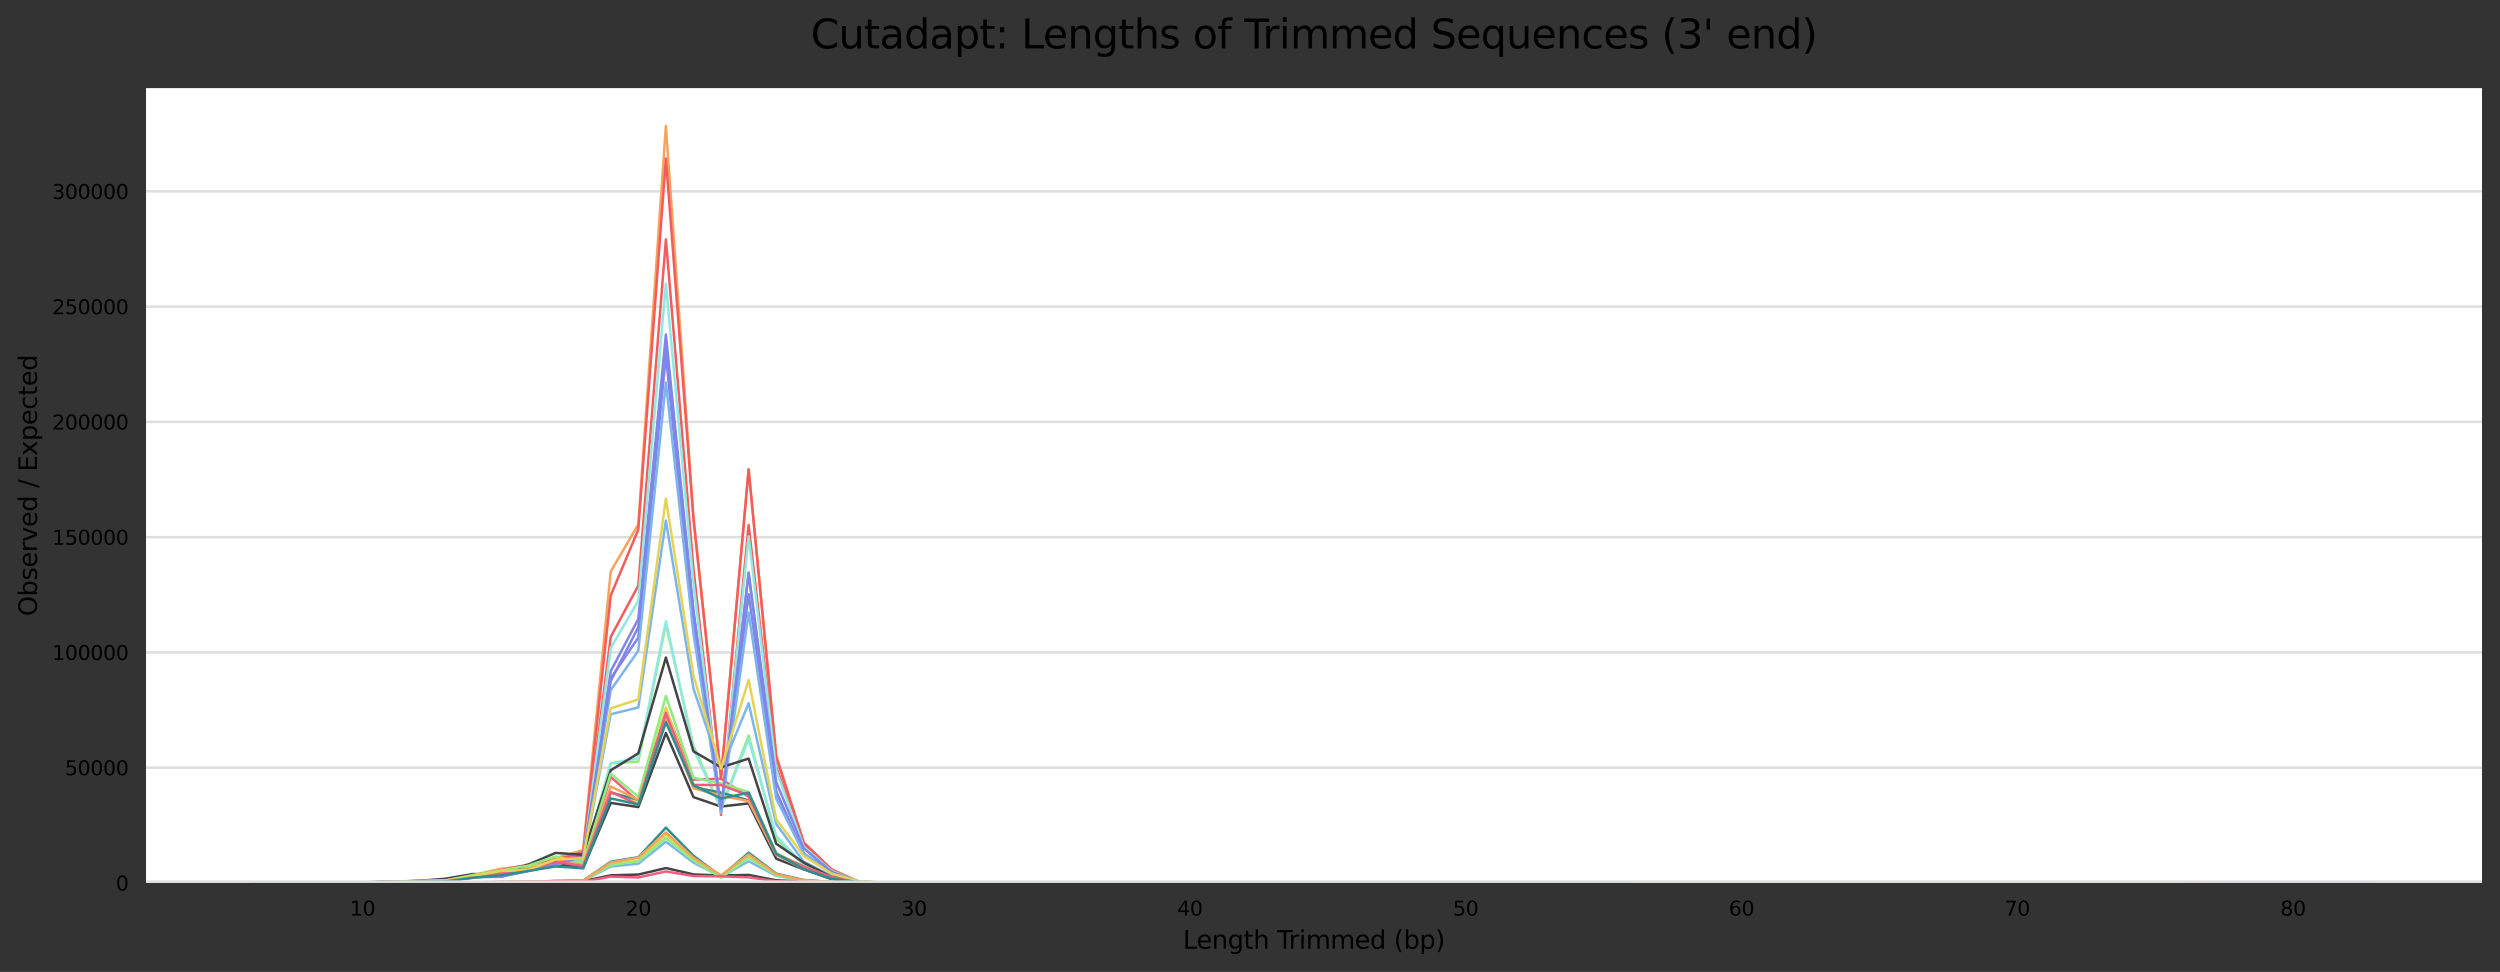 <?xml version="1.0" encoding="utf-8" standalone="no"?>
<!DOCTYPE svg PUBLIC "-//W3C//DTD SVG 1.1//EN"
  "http://www.w3.org/Graphics/SVG/1.1/DTD/svg11.dtd">
<svg xmlns:xlink="http://www.w3.org/1999/xlink" width="1000.158pt" height="388.845pt" viewBox="0 0 1000.158 388.845" xmlns="http://www.w3.org/2000/svg" version="1.1">
 <rect x="0" y="0" width="1000.158" height="388.845" fill="#333333" stroke="none"/>
 <defs>
  <style type="text/css">*{stroke-linejoin: round; stroke-linecap: butt}</style>
 </defs>
 <g id="figure_1">
  <g id="axes_1">
   <g id="patch_1">
    <path d="M 58.418 353.224 
L 992.958 353.224 
L 992.958 35.256 
L 58.418 35.256 
z
" style="fill: #ffffff"/>
   </g>
   <g id="matplotlib.axis_1">
    <g id="xtick_1">
     <g id="text_1">
      <!-- 10 -->
      <g transform="translate(139.941 366.303) scale(0.08 -0.08)">
       <defs>
        <path id="DejaVuSans-31" d="M 794 531 
L 1825 531 
L 1825 4091 
L 703 3866 
L 703 4441 
L 1819 4666 
L 2450 4666 
L 2450 531 
L 3481 531 
L 3481 0 
L 794 0 
L 794 531 
z
" transform="scale(0.016)"/>
        <path id="DejaVuSans-30" d="M 2034 4250 
Q 1547 4250 1301 3770 
Q 1056 3291 1056 2328 
Q 1056 1369 1301 889 
Q 1547 409 2034 409 
Q 2525 409 2770 889 
Q 3016 1369 3016 2328 
Q 3016 3291 2770 3770 
Q 2525 4250 2034 4250 
z
M 2034 4750 
Q 2819 4750 3233 4129 
Q 3647 3509 3647 2328 
Q 3647 1150 3233 529 
Q 2819 -91 2034 -91 
Q 1250 -91 836 529 
Q 422 1150 422 2328 
Q 422 3509 836 4129 
Q 1250 4750 2034 4750 
z
" transform="scale(0.016)"/>
       </defs>
       <use xlink:href="#DejaVuSans-31"/>
       <use xlink:href="#DejaVuSans-30" x="63.623"/>
      </g>
     </g>
    </g>
    <g id="xtick_2">
     <g id="text_2">
      <!-- 20 -->
      <g transform="translate(250.277 366.303) scale(0.08 -0.08)">
       <defs>
        <path id="DejaVuSans-32" d="M 1228 531 
L 3431 531 
L 3431 0 
L 469 0 
L 469 531 
Q 828 903 1448 1529 
Q 2069 2156 2228 2338 
Q 2531 2678 2651 2914 
Q 2772 3150 2772 3378 
Q 2772 3750 2511 3984 
Q 2250 4219 1831 4219 
Q 1534 4219 1204 4116 
Q 875 4013 500 3803 
L 500 4441 
Q 881 4594 1212 4672 
Q 1544 4750 1819 4750 
Q 2544 4750 2975 4387 
Q 3406 4025 3406 3419 
Q 3406 3131 3298 2873 
Q 3191 2616 2906 2266 
Q 2828 2175 2409 1742 
Q 1991 1309 1228 531 
z
" transform="scale(0.016)"/>
       </defs>
       <use xlink:href="#DejaVuSans-32"/>
       <use xlink:href="#DejaVuSans-30" x="63.623"/>
      </g>
     </g>
    </g>
    <g id="xtick_3">
     <g id="text_3">
      <!-- 30 -->
      <g transform="translate(360.612 366.303) scale(0.08 -0.08)">
       <defs>
        <path id="DejaVuSans-33" d="M 2597 2516 
Q 3050 2419 3304 2112 
Q 3559 1806 3559 1356 
Q 3559 666 3084 287 
Q 2609 -91 1734 -91 
Q 1441 -91 1130 -33 
Q 819 25 488 141 
L 488 750 
Q 750 597 1062 519 
Q 1375 441 1716 441 
Q 2309 441 2620 675 
Q 2931 909 2931 1356 
Q 2931 1769 2642 2001 
Q 2353 2234 1838 2234 
L 1294 2234 
L 1294 2753 
L 1863 2753 
Q 2328 2753 2575 2939 
Q 2822 3125 2822 3475 
Q 2822 3834 2567 4026 
Q 2313 4219 1838 4219 
Q 1578 4219 1281 4162 
Q 984 4106 628 3988 
L 628 4550 
Q 988 4650 1302 4700 
Q 1616 4750 1894 4750 
Q 2613 4750 3031 4423 
Q 3450 4097 3450 3541 
Q 3450 3153 3228 2886 
Q 3006 2619 2597 2516 
z
" transform="scale(0.016)"/>
       </defs>
       <use xlink:href="#DejaVuSans-33"/>
       <use xlink:href="#DejaVuSans-30" x="63.623"/>
      </g>
     </g>
    </g>
    <g id="xtick_4">
     <g id="text_4">
      <!-- 40 -->
      <g transform="translate(470.947 366.303) scale(0.08 -0.08)">
       <defs>
        <path id="DejaVuSans-34" d="M 2419 4116 
L 825 1625 
L 2419 1625 
L 2419 4116 
z
M 2253 4666 
L 3047 4666 
L 3047 1625 
L 3713 1625 
L 3713 1100 
L 3047 1100 
L 3047 0 
L 2419 0 
L 2419 1100 
L 313 1100 
L 313 1709 
L 2253 4666 
z
" transform="scale(0.016)"/>
       </defs>
       <use xlink:href="#DejaVuSans-34"/>
       <use xlink:href="#DejaVuSans-30" x="63.623"/>
      </g>
     </g>
    </g>
    <g id="xtick_5">
     <g id="text_5">
      <!-- 50 -->
      <g transform="translate(581.283 366.303) scale(0.08 -0.08)">
       <defs>
        <path id="DejaVuSans-35" d="M 691 4666 
L 3169 4666 
L 3169 4134 
L 1269 4134 
L 1269 2991 
Q 1406 3038 1543 3061 
Q 1681 3084 1819 3084 
Q 2600 3084 3056 2656 
Q 3513 2228 3513 1497 
Q 3513 744 3044 326 
Q 2575 -91 1722 -91 
Q 1428 -91 1123 -41 
Q 819 9 494 109 
L 494 744 
Q 775 591 1075 516 
Q 1375 441 1709 441 
Q 2250 441 2565 725 
Q 2881 1009 2881 1497 
Q 2881 1984 2565 2268 
Q 2250 2553 1709 2553 
Q 1456 2553 1204 2497 
Q 953 2441 691 2322 
L 691 4666 
z
" transform="scale(0.016)"/>
       </defs>
       <use xlink:href="#DejaVuSans-35"/>
       <use xlink:href="#DejaVuSans-30" x="63.623"/>
      </g>
     </g>
    </g>
    <g id="xtick_6">
     <g id="text_6">
      <!-- 60 -->
      <g transform="translate(691.618 366.303) scale(0.08 -0.08)">
       <defs>
        <path id="DejaVuSans-36" d="M 2113 2584 
Q 1688 2584 1439 2293 
Q 1191 2003 1191 1497 
Q 1191 994 1439 701 
Q 1688 409 2113 409 
Q 2538 409 2786 701 
Q 3034 994 3034 1497 
Q 3034 2003 2786 2293 
Q 2538 2584 2113 2584 
z
M 3366 4563 
L 3366 3988 
Q 3128 4100 2886 4159 
Q 2644 4219 2406 4219 
Q 1781 4219 1451 3797 
Q 1122 3375 1075 2522 
Q 1259 2794 1537 2939 
Q 1816 3084 2150 3084 
Q 2853 3084 3261 2657 
Q 3669 2231 3669 1497 
Q 3669 778 3244 343 
Q 2819 -91 2113 -91 
Q 1303 -91 875 529 
Q 447 1150 447 2328 
Q 447 3434 972 4092 
Q 1497 4750 2381 4750 
Q 2619 4750 2861 4703 
Q 3103 4656 3366 4563 
z
" transform="scale(0.016)"/>
       </defs>
       <use xlink:href="#DejaVuSans-36"/>
       <use xlink:href="#DejaVuSans-30" x="63.623"/>
      </g>
     </g>
    </g>
    <g id="xtick_7">
     <g id="text_7">
      <!-- 70 -->
      <g transform="translate(801.953 366.303) scale(0.08 -0.08)">
       <defs>
        <path id="DejaVuSans-37" d="M 525 4666 
L 3525 4666 
L 3525 4397 
L 1831 0 
L 1172 0 
L 2766 4134 
L 525 4134 
L 525 4666 
z
" transform="scale(0.016)"/>
       </defs>
       <use xlink:href="#DejaVuSans-37"/>
       <use xlink:href="#DejaVuSans-30" x="63.623"/>
      </g>
     </g>
    </g>
    <g id="xtick_8">
     <g id="text_8">
      <!-- 80 -->
      <g transform="translate(912.288 366.303) scale(0.08 -0.08)">
       <defs>
        <path id="DejaVuSans-38" d="M 2034 2216 
Q 1584 2216 1326 1975 
Q 1069 1734 1069 1313 
Q 1069 891 1326 650 
Q 1584 409 2034 409 
Q 2484 409 2743 651 
Q 3003 894 3003 1313 
Q 3003 1734 2745 1975 
Q 2488 2216 2034 2216 
z
M 1403 2484 
Q 997 2584 770 2862 
Q 544 3141 544 3541 
Q 544 4100 942 4425 
Q 1341 4750 2034 4750 
Q 2731 4750 3128 4425 
Q 3525 4100 3525 3541 
Q 3525 3141 3298 2862 
Q 3072 2584 2669 2484 
Q 3125 2378 3379 2068 
Q 3634 1759 3634 1313 
Q 3634 634 3220 271 
Q 2806 -91 2034 -91 
Q 1263 -91 848 271 
Q 434 634 434 1313 
Q 434 1759 690 2068 
Q 947 2378 1403 2484 
z
M 1172 3481 
Q 1172 3119 1398 2916 
Q 1625 2713 2034 2713 
Q 2441 2713 2670 2916 
Q 2900 3119 2900 3481 
Q 2900 3844 2670 4047 
Q 2441 4250 2034 4250 
Q 1625 4250 1398 4047 
Q 1172 3844 1172 3481 
z
" transform="scale(0.016)"/>
       </defs>
       <use xlink:href="#DejaVuSans-38"/>
       <use xlink:href="#DejaVuSans-30" x="63.623"/>
      </g>
     </g>
    </g>
    <g id="text_9">
     <!-- Length Trimmed (bp) -->
     <g transform="translate(473.261 379.565) scale(0.1 -0.1)">
      <defs>
       <path id="DejaVuSans-4c" d="M 628 4666 
L 1259 4666 
L 1259 531 
L 3531 531 
L 3531 0 
L 628 0 
L 628 4666 
z
" transform="scale(0.016)"/>
       <path id="DejaVuSans-65" d="M 3597 1894 
L 3597 1613 
L 953 1613 
Q 991 1019 1311 708 
Q 1631 397 2203 397 
Q 2534 397 2845 478 
Q 3156 559 3463 722 
L 3463 178 
Q 3153 47 2828 -22 
Q 2503 -91 2169 -91 
Q 1331 -91 842 396 
Q 353 884 353 1716 
Q 353 2575 817 3079 
Q 1281 3584 2069 3584 
Q 2775 3584 3186 3129 
Q 3597 2675 3597 1894 
z
M 3022 2063 
Q 3016 2534 2758 2815 
Q 2500 3097 2075 3097 
Q 1594 3097 1305 2825 
Q 1016 2553 972 2059 
L 3022 2063 
z
" transform="scale(0.016)"/>
       <path id="DejaVuSans-6e" d="M 3513 2113 
L 3513 0 
L 2938 0 
L 2938 2094 
Q 2938 2591 2744 2837 
Q 2550 3084 2163 3084 
Q 1697 3084 1428 2787 
Q 1159 2491 1159 1978 
L 1159 0 
L 581 0 
L 581 3500 
L 1159 3500 
L 1159 2956 
Q 1366 3272 1645 3428 
Q 1925 3584 2291 3584 
Q 2894 3584 3203 3211 
Q 3513 2838 3513 2113 
z
" transform="scale(0.016)"/>
       <path id="DejaVuSans-67" d="M 2906 1791 
Q 2906 2416 2648 2759 
Q 2391 3103 1925 3103 
Q 1463 3103 1205 2759 
Q 947 2416 947 1791 
Q 947 1169 1205 825 
Q 1463 481 1925 481 
Q 2391 481 2648 825 
Q 2906 1169 2906 1791 
z
M 3481 434 
Q 3481 -459 3084 -895 
Q 2688 -1331 1869 -1331 
Q 1566 -1331 1297 -1286 
Q 1028 -1241 775 -1147 
L 775 -588 
Q 1028 -725 1275 -790 
Q 1522 -856 1778 -856 
Q 2344 -856 2625 -561 
Q 2906 -266 2906 331 
L 2906 616 
Q 2728 306 2450 153 
Q 2172 0 1784 0 
Q 1141 0 747 490 
Q 353 981 353 1791 
Q 353 2603 747 3093 
Q 1141 3584 1784 3584 
Q 2172 3584 2450 3431 
Q 2728 3278 2906 2969 
L 2906 3500 
L 3481 3500 
L 3481 434 
z
" transform="scale(0.016)"/>
       <path id="DejaVuSans-74" d="M 1172 4494 
L 1172 3500 
L 2356 3500 
L 2356 3053 
L 1172 3053 
L 1172 1153 
Q 1172 725 1289 603 
Q 1406 481 1766 481 
L 2356 481 
L 2356 0 
L 1766 0 
Q 1100 0 847 248 
Q 594 497 594 1153 
L 594 3053 
L 172 3053 
L 172 3500 
L 594 3500 
L 594 4494 
L 1172 4494 
z
" transform="scale(0.016)"/>
       <path id="DejaVuSans-68" d="M 3513 2113 
L 3513 0 
L 2938 0 
L 2938 2094 
Q 2938 2591 2744 2837 
Q 2550 3084 2163 3084 
Q 1697 3084 1428 2787 
Q 1159 2491 1159 1978 
L 1159 0 
L 581 0 
L 581 4863 
L 1159 4863 
L 1159 2956 
Q 1366 3272 1645 3428 
Q 1925 3584 2291 3584 
Q 2894 3584 3203 3211 
Q 3513 2838 3513 2113 
z
" transform="scale(0.016)"/>
       <path id="DejaVuSans-20" transform="scale(0.016)"/>
       <path id="DejaVuSans-54" d="M -19 4666 
L 3928 4666 
L 3928 4134 
L 2272 4134 
L 2272 0 
L 1638 0 
L 1638 4134 
L -19 4134 
L -19 4666 
z
" transform="scale(0.016)"/>
       <path id="DejaVuSans-72" d="M 2631 2963 
Q 2534 3019 2420 3045 
Q 2306 3072 2169 3072 
Q 1681 3072 1420 2755 
Q 1159 2438 1159 1844 
L 1159 0 
L 581 0 
L 581 3500 
L 1159 3500 
L 1159 2956 
Q 1341 3275 1631 3429 
Q 1922 3584 2338 3584 
Q 2397 3584 2469 3576 
Q 2541 3569 2628 3553 
L 2631 2963 
z
" transform="scale(0.016)"/>
       <path id="DejaVuSans-69" d="M 603 3500 
L 1178 3500 
L 1178 0 
L 603 0 
L 603 3500 
z
M 603 4863 
L 1178 4863 
L 1178 4134 
L 603 4134 
L 603 4863 
z
" transform="scale(0.016)"/>
       <path id="DejaVuSans-6d" d="M 3328 2828 
Q 3544 3216 3844 3400 
Q 4144 3584 4550 3584 
Q 5097 3584 5394 3201 
Q 5691 2819 5691 2113 
L 5691 0 
L 5113 0 
L 5113 2094 
Q 5113 2597 4934 2840 
Q 4756 3084 4391 3084 
Q 3944 3084 3684 2787 
Q 3425 2491 3425 1978 
L 3425 0 
L 2847 0 
L 2847 2094 
Q 2847 2600 2669 2842 
Q 2491 3084 2119 3084 
Q 1678 3084 1418 2786 
Q 1159 2488 1159 1978 
L 1159 0 
L 581 0 
L 581 3500 
L 1159 3500 
L 1159 2956 
Q 1356 3278 1631 3431 
Q 1906 3584 2284 3584 
Q 2666 3584 2933 3390 
Q 3200 3197 3328 2828 
z
" transform="scale(0.016)"/>
       <path id="DejaVuSans-64" d="M 2906 2969 
L 2906 4863 
L 3481 4863 
L 3481 0 
L 2906 0 
L 2906 525 
Q 2725 213 2448 61 
Q 2172 -91 1784 -91 
Q 1150 -91 751 415 
Q 353 922 353 1747 
Q 353 2572 751 3078 
Q 1150 3584 1784 3584 
Q 2172 3584 2448 3432 
Q 2725 3281 2906 2969 
z
M 947 1747 
Q 947 1113 1208 752 
Q 1469 391 1925 391 
Q 2381 391 2643 752 
Q 2906 1113 2906 1747 
Q 2906 2381 2643 2742 
Q 2381 3103 1925 3103 
Q 1469 3103 1208 2742 
Q 947 2381 947 1747 
z
" transform="scale(0.016)"/>
       <path id="DejaVuSans-28" d="M 1984 4856 
Q 1566 4138 1362 3434 
Q 1159 2731 1159 2009 
Q 1159 1288 1364 580 
Q 1569 -128 1984 -844 
L 1484 -844 
Q 1016 -109 783 600 
Q 550 1309 550 2009 
Q 550 2706 781 3412 
Q 1013 4119 1484 4856 
L 1984 4856 
z
" transform="scale(0.016)"/>
       <path id="DejaVuSans-62" d="M 3116 1747 
Q 3116 2381 2855 2742 
Q 2594 3103 2138 3103 
Q 1681 3103 1420 2742 
Q 1159 2381 1159 1747 
Q 1159 1113 1420 752 
Q 1681 391 2138 391 
Q 2594 391 2855 752 
Q 3116 1113 3116 1747 
z
M 1159 2969 
Q 1341 3281 1617 3432 
Q 1894 3584 2278 3584 
Q 2916 3584 3314 3078 
Q 3713 2572 3713 1747 
Q 3713 922 3314 415 
Q 2916 -91 2278 -91 
Q 1894 -91 1617 61 
Q 1341 213 1159 525 
L 1159 0 
L 581 0 
L 581 4863 
L 1159 4863 
L 1159 2969 
z
" transform="scale(0.016)"/>
       <path id="DejaVuSans-70" d="M 1159 525 
L 1159 -1331 
L 581 -1331 
L 581 3500 
L 1159 3500 
L 1159 2969 
Q 1341 3281 1617 3432 
Q 1894 3584 2278 3584 
Q 2916 3584 3314 3078 
Q 3713 2572 3713 1747 
Q 3713 922 3314 415 
Q 2916 -91 2278 -91 
Q 1894 -91 1617 61 
Q 1341 213 1159 525 
z
M 3116 1747 
Q 3116 2381 2855 2742 
Q 2594 3103 2138 3103 
Q 1681 3103 1420 2742 
Q 1159 2381 1159 1747 
Q 1159 1113 1420 752 
Q 1681 391 2138 391 
Q 2594 391 2855 752 
Q 3116 1113 3116 1747 
z
" transform="scale(0.016)"/>
       <path id="DejaVuSans-29" d="M 513 4856 
L 1013 4856 
Q 1481 4119 1714 3412 
Q 1947 2706 1947 2009 
Q 1947 1309 1714 600 
Q 1481 -109 1013 -844 
L 513 -844 
Q 928 -128 1133 580 
Q 1338 1288 1338 2009 
Q 1338 2731 1133 3434 
Q 928 4138 513 4856 
z
" transform="scale(0.016)"/>
      </defs>
      <use xlink:href="#DejaVuSans-4c"/>
      <use xlink:href="#DejaVuSans-65" x="53.963"/>
      <use xlink:href="#DejaVuSans-6e" x="115.486"/>
      <use xlink:href="#DejaVuSans-67" x="178.865"/>
      <use xlink:href="#DejaVuSans-74" x="242.342"/>
      <use xlink:href="#DejaVuSans-68" x="281.551"/>
      <use xlink:href="#DejaVuSans-20" x="344.93"/>
      <use xlink:href="#DejaVuSans-54" x="376.717"/>
      <use xlink:href="#DejaVuSans-72" x="423.051"/>
      <use xlink:href="#DejaVuSans-69" x="464.164"/>
      <use xlink:href="#DejaVuSans-6d" x="491.947"/>
      <use xlink:href="#DejaVuSans-6d" x="589.359"/>
      <use xlink:href="#DejaVuSans-65" x="686.771"/>
      <use xlink:href="#DejaVuSans-64" x="748.295"/>
      <use xlink:href="#DejaVuSans-20" x="811.771"/>
      <use xlink:href="#DejaVuSans-28" x="843.559"/>
      <use xlink:href="#DejaVuSans-62" x="882.572"/>
      <use xlink:href="#DejaVuSans-70" x="946.049"/>
      <use xlink:href="#DejaVuSans-29" x="1009.525"/>
     </g>
    </g>
   </g>
   <g id="matplotlib.axis_2">
    <g id="ytick_1">
     <g id="line2d_1">
      <path d="M 58.418 353.224 
L 992.958 353.224 
" clip-path="url(#p5224367b44)" style="fill: none; stroke: #dedede; stroke-linecap: square"/>
     </g>
     <g id="text_10">
      <!-- 0 -->
      <g transform="translate(46.328 356.263) scale(0.08 -0.08)">
       <use xlink:href="#DejaVuSans-30"/>
      </g>
     </g>
    </g>
    <g id="ytick_2">
     <g id="line2d_2">
      <path d="M 58.418 307.112 
L 992.958 307.112 
" clip-path="url(#p5224367b44)" style="fill: none; stroke: #dedede; stroke-linecap: square"/>
     </g>
     <g id="text_11">
      <!-- 50000 -->
      <g transform="translate(25.968 310.151) scale(0.08 -0.08)">
       <use xlink:href="#DejaVuSans-35"/>
       <use xlink:href="#DejaVuSans-30" x="63.623"/>
       <use xlink:href="#DejaVuSans-30" x="127.246"/>
       <use xlink:href="#DejaVuSans-30" x="190.869"/>
       <use xlink:href="#DejaVuSans-30" x="254.492"/>
      </g>
     </g>
    </g>
    <g id="ytick_3">
     <g id="line2d_3">
      <path d="M 58.418 261 
L 992.958 261 
" clip-path="url(#p5224367b44)" style="fill: none; stroke: #dedede; stroke-linecap: square"/>
     </g>
     <g id="text_12">
      <!-- 100000 -->
      <g transform="translate(20.878 264.039) scale(0.08 -0.08)">
       <use xlink:href="#DejaVuSans-31"/>
       <use xlink:href="#DejaVuSans-30" x="63.623"/>
       <use xlink:href="#DejaVuSans-30" x="127.246"/>
       <use xlink:href="#DejaVuSans-30" x="190.869"/>
       <use xlink:href="#DejaVuSans-30" x="254.492"/>
       <use xlink:href="#DejaVuSans-30" x="318.115"/>
      </g>
     </g>
    </g>
    <g id="ytick_4">
     <g id="line2d_4">
      <path d="M 58.418 214.888 
L 992.958 214.888 
" clip-path="url(#p5224367b44)" style="fill: none; stroke: #dedede; stroke-linecap: square"/>
     </g>
     <g id="text_13">
      <!-- 150000 -->
      <g transform="translate(20.878 217.927) scale(0.08 -0.08)">
       <use xlink:href="#DejaVuSans-31"/>
       <use xlink:href="#DejaVuSans-35" x="63.623"/>
       <use xlink:href="#DejaVuSans-30" x="127.246"/>
       <use xlink:href="#DejaVuSans-30" x="190.869"/>
       <use xlink:href="#DejaVuSans-30" x="254.492"/>
       <use xlink:href="#DejaVuSans-30" x="318.115"/>
      </g>
     </g>
    </g>
    <g id="ytick_5">
     <g id="line2d_5">
      <path d="M 58.418 168.776 
L 992.958 168.776 
" clip-path="url(#p5224367b44)" style="fill: none; stroke: #dedede; stroke-linecap: square"/>
     </g>
     <g id="text_14">
      <!-- 200000 -->
      <g transform="translate(20.878 171.815) scale(0.08 -0.08)">
       <use xlink:href="#DejaVuSans-32"/>
       <use xlink:href="#DejaVuSans-30" x="63.623"/>
       <use xlink:href="#DejaVuSans-30" x="127.246"/>
       <use xlink:href="#DejaVuSans-30" x="190.869"/>
       <use xlink:href="#DejaVuSans-30" x="254.492"/>
       <use xlink:href="#DejaVuSans-30" x="318.115"/>
      </g>
     </g>
    </g>
    <g id="ytick_6">
     <g id="line2d_6">
      <path d="M 58.418 122.664 
L 992.958 122.664 
" clip-path="url(#p5224367b44)" style="fill: none; stroke: #dedede; stroke-linecap: square"/>
     </g>
     <g id="text_15">
      <!-- 250000 -->
      <g transform="translate(20.878 125.703) scale(0.08 -0.08)">
       <use xlink:href="#DejaVuSans-32"/>
       <use xlink:href="#DejaVuSans-35" x="63.623"/>
       <use xlink:href="#DejaVuSans-30" x="127.246"/>
       <use xlink:href="#DejaVuSans-30" x="190.869"/>
       <use xlink:href="#DejaVuSans-30" x="254.492"/>
       <use xlink:href="#DejaVuSans-30" x="318.115"/>
      </g>
     </g>
    </g>
    <g id="ytick_7">
     <g id="line2d_7">
      <path d="M 58.418 76.552 
L 992.958 76.552 
" clip-path="url(#p5224367b44)" style="fill: none; stroke: #dedede; stroke-linecap: square"/>
     </g>
     <g id="text_16">
      <!-- 300000 -->
      <g transform="translate(20.878 79.591) scale(0.08 -0.08)">
       <use xlink:href="#DejaVuSans-33"/>
       <use xlink:href="#DejaVuSans-30" x="63.623"/>
       <use xlink:href="#DejaVuSans-30" x="127.246"/>
       <use xlink:href="#DejaVuSans-30" x="190.869"/>
       <use xlink:href="#DejaVuSans-30" x="254.492"/>
       <use xlink:href="#DejaVuSans-30" x="318.115"/>
      </g>
     </g>
    </g>
    <g id="text_17">
     <!-- Observed / Expected -->
     <g transform="translate(14.798 246.489) rotate(-90) scale(0.1 -0.1)">
      <defs>
       <path id="DejaVuSans-4f" d="M 2522 4238 
Q 1834 4238 1429 3725 
Q 1025 3213 1025 2328 
Q 1025 1447 1429 934 
Q 1834 422 2522 422 
Q 3209 422 3611 934 
Q 4013 1447 4013 2328 
Q 4013 3213 3611 3725 
Q 3209 4238 2522 4238 
z
M 2522 4750 
Q 3503 4750 4090 4092 
Q 4678 3434 4678 2328 
Q 4678 1225 4090 567 
Q 3503 -91 2522 -91 
Q 1538 -91 948 565 
Q 359 1222 359 2328 
Q 359 3434 948 4092 
Q 1538 4750 2522 4750 
z
" transform="scale(0.016)"/>
       <path id="DejaVuSans-73" d="M 2834 3397 
L 2834 2853 
Q 2591 2978 2328 3040 
Q 2066 3103 1784 3103 
Q 1356 3103 1142 2972 
Q 928 2841 928 2578 
Q 928 2378 1081 2264 
Q 1234 2150 1697 2047 
L 1894 2003 
Q 2506 1872 2764 1633 
Q 3022 1394 3022 966 
Q 3022 478 2636 193 
Q 2250 -91 1575 -91 
Q 1294 -91 989 -36 
Q 684 19 347 128 
L 347 722 
Q 666 556 975 473 
Q 1284 391 1588 391 
Q 1994 391 2212 530 
Q 2431 669 2431 922 
Q 2431 1156 2273 1281 
Q 2116 1406 1581 1522 
L 1381 1569 
Q 847 1681 609 1914 
Q 372 2147 372 2553 
Q 372 3047 722 3315 
Q 1072 3584 1716 3584 
Q 2034 3584 2315 3537 
Q 2597 3491 2834 3397 
z
" transform="scale(0.016)"/>
       <path id="DejaVuSans-76" d="M 191 3500 
L 800 3500 
L 1894 563 
L 2988 3500 
L 3597 3500 
L 2284 0 
L 1503 0 
L 191 3500 
z
" transform="scale(0.016)"/>
       <path id="DejaVuSans-2f" d="M 1625 4666 
L 2156 4666 
L 531 -594 
L 0 -594 
L 1625 4666 
z
" transform="scale(0.016)"/>
       <path id="DejaVuSans-45" d="M 628 4666 
L 3578 4666 
L 3578 4134 
L 1259 4134 
L 1259 2753 
L 3481 2753 
L 3481 2222 
L 1259 2222 
L 1259 531 
L 3634 531 
L 3634 0 
L 628 0 
L 628 4666 
z
" transform="scale(0.016)"/>
       <path id="DejaVuSans-78" d="M 3513 3500 
L 2247 1797 
L 3578 0 
L 2900 0 
L 1881 1375 
L 863 0 
L 184 0 
L 1544 1831 
L 300 3500 
L 978 3500 
L 1906 2253 
L 2834 3500 
L 3513 3500 
z
" transform="scale(0.016)"/>
       <path id="DejaVuSans-63" d="M 3122 3366 
L 3122 2828 
Q 2878 2963 2633 3030 
Q 2388 3097 2138 3097 
Q 1578 3097 1268 2742 
Q 959 2388 959 1747 
Q 959 1106 1268 751 
Q 1578 397 2138 397 
Q 2388 397 2633 464 
Q 2878 531 3122 666 
L 3122 134 
Q 2881 22 2623 -34 
Q 2366 -91 2075 -91 
Q 1284 -91 818 406 
Q 353 903 353 1747 
Q 353 2603 823 3093 
Q 1294 3584 2113 3584 
Q 2378 3584 2631 3529 
Q 2884 3475 3122 3366 
z
" transform="scale(0.016)"/>
      </defs>
      <use xlink:href="#DejaVuSans-4f"/>
      <use xlink:href="#DejaVuSans-62" x="78.711"/>
      <use xlink:href="#DejaVuSans-73" x="142.188"/>
      <use xlink:href="#DejaVuSans-65" x="194.287"/>
      <use xlink:href="#DejaVuSans-72" x="255.811"/>
      <use xlink:href="#DejaVuSans-76" x="296.924"/>
      <use xlink:href="#DejaVuSans-65" x="356.104"/>
      <use xlink:href="#DejaVuSans-64" x="417.627"/>
      <use xlink:href="#DejaVuSans-20" x="481.104"/>
      <use xlink:href="#DejaVuSans-2f" x="512.891"/>
      <use xlink:href="#DejaVuSans-20" x="546.582"/>
      <use xlink:href="#DejaVuSans-45" x="578.369"/>
      <use xlink:href="#DejaVuSans-78" x="641.553"/>
      <use xlink:href="#DejaVuSans-70" x="700.732"/>
      <use xlink:href="#DejaVuSans-65" x="764.209"/>
      <use xlink:href="#DejaVuSans-63" x="825.732"/>
      <use xlink:href="#DejaVuSans-74" x="880.713"/>
      <use xlink:href="#DejaVuSans-65" x="919.922"/>
      <use xlink:href="#DejaVuSans-64" x="981.445"/>
     </g>
    </g>
   </g>
   <g id="line2d_8">
    <path d="M 100.897 353.224 
L 111.931 353.224 
L 122.964 353.221 
L 133.998 353.218 
L 145.031 352.997 
L 156.065 352.837 
L 167.098 352.32 
L 178.132 352.025 
L 189.165 350.337 
L 200.199 347.884 
L 211.233 347.515 
L 222.266 343.467 
L 233.3 344.112 
L 244.333 285.725 
L 255.367 283.023 
L 266.4 208.248 
L 277.434 275.488 
L 288.467 308.182 
L 299.501 281.317 
L 310.534 329.633 
L 321.568 344.767 
L 332.601 350.328 
L 343.635 352.837 
L 354.668 353.132 
L 365.702 353.122 
L 376.735 353.169 
L 387.769 353.215 
L 398.803 353.196 
L 420.87 353.205 
L 431.903 353.215 
L 442.937 353.205 
L 465.004 353.215 
L 498.104 353.205 
L 553.272 353.215 
L 564.305 353.205 
L 575.339 353.215 
L 597.406 353.215 
L 608.44 353.215 
L 674.641 353.215 
L 796.01 353.215 
L 818.077 353.215 
L 862.211 353.215 
" clip-path="url(#p5224367b44)" style="fill: none; stroke: #7cb5ec; stroke-linecap: square"/>
   </g>
   <g id="line2d_9">
    <path d="M 100.897 353.224 
L 111.931 353.224 
L 122.964 353.221 
L 133.998 353.217 
L 145.031 353.062 
L 156.065 352.88 
L 167.098 352.671 
L 178.132 352.551 
L 189.165 350.835 
L 200.199 350.107 
L 211.233 347.737 
L 222.266 345.634 
L 233.3 347.257 
L 244.333 321.213 
L 255.367 322.873 
L 266.4 293.251 
L 277.434 318.907 
L 288.467 322.67 
L 299.501 321.416 
L 310.534 343.54 
L 321.568 347.82 
L 332.601 351.684 
L 343.635 352.91 
L 354.668 353.141 
L 365.702 353.132 
L 376.735 353.196 
L 387.769 353.187 
L 409.836 353.187 
L 420.87 353.196 
L 431.903 353.215 
L 442.937 353.215 
L 465.004 353.215 
L 509.138 353.215 
L 553.272 353.215 
L 575.339 353.215 
L 707.741 353.215 
" clip-path="url(#p5224367b44)" style="fill: none; stroke: #434348; stroke-linecap: square"/>
   </g>
   <g id="line2d_10">
    <path d="M 100.897 353.224 
L 111.931 353.224 
L 122.964 353.222 
L 133.998 353.218 
L 145.031 353.061 
L 156.065 352.799 
L 167.098 352.495 
L 178.132 352.348 
L 189.165 350.319 
L 200.199 348.364 
L 211.233 346.676 
L 222.266 345.154 
L 233.3 344.942 
L 244.333 305.415 
L 255.367 304.659 
L 266.4 249.619 
L 277.434 298.48 
L 288.467 323.399 
L 299.501 294.302 
L 310.534 335.554 
L 321.568 345.957 
L 332.601 350.826 
L 343.635 352.763 
L 354.668 353.178 
L 365.702 353.178 
L 376.735 353.113 
L 398.803 353.169 
L 409.836 353.205 
L 420.87 353.205 
L 431.903 353.196 
L 442.937 353.215 
L 476.037 353.215 
L 586.373 353.215 
L 597.406 353.205 
L 630.507 353.215 
L 829.11 353.215 
" clip-path="url(#p5224367b44)" style="fill: none; stroke: #90ed7d; stroke-linecap: square"/>
   </g>
   <g id="line2d_11">
    <path d="M 100.897 353.224 
L 111.931 353.224 
L 122.964 353.222 
L 133.998 353.219 
L 145.031 353.093 
L 156.065 352.836 
L 167.098 352.787 
L 178.132 351.905 
L 189.165 350.088 
L 200.199 347.598 
L 211.233 346.279 
L 222.266 343.319 
L 233.3 340.082 
L 244.333 228.648 
L 255.367 209.76 
L 266.4 50.397 
L 277.434 207.04 
L 288.467 310.838 
L 299.501 187.765 
L 310.534 302.104 
L 321.568 337.361 
L 332.601 347.792 
L 343.635 352.744 
L 354.668 353.067 
L 365.702 352.956 
L 376.735 353.122 
L 387.769 353.187 
L 398.803 353.187 
L 409.836 353.169 
L 442.937 353.196 
L 453.97 353.187 
L 476.037 353.205 
L 487.071 353.215 
L 498.104 353.215 
L 509.138 353.215 
L 520.171 353.215 
L 564.305 353.215 
L 608.44 353.215 
L 807.043 353.215 
L 873.244 353.215 
" clip-path="url(#p5224367b44)" style="fill: none; stroke: #f7a35c; stroke-linecap: square"/>
   </g>
   <g id="line2d_12">
    <path d="M 100.897 353.224 
L 111.931 353.224 
L 122.964 353.222 
L 133.998 353.219 
L 145.031 353.073 
L 156.065 352.913 
L 167.098 352.666 
L 178.132 352.283 
L 189.165 350.826 
L 200.199 350.78 
L 211.233 348.078 
L 222.266 344.583 
L 233.3 342.351 
L 244.333 271.394 
L 255.367 255.061 
L 266.4 142.132 
L 277.434 251.648 
L 288.467 323.915 
L 299.501 237.741 
L 310.534 316.629 
L 321.568 341.456 
L 332.601 348.917 
L 343.635 352.873 
L 354.668 353.178 
L 365.702 353.132 
L 376.735 353.076 
L 398.803 353.187 
L 409.836 353.196 
L 442.937 353.215 
L 453.97 353.215 
L 465.004 353.215 
L 553.272 353.196 
L 564.305 353.205 
L 586.373 353.196 
L 597.406 353.215 
L 608.44 353.215 
L 619.473 353.205 
L 707.741 353.215 
L 784.976 353.215 
L 796.01 353.205 
L 950.479 353.215 
" clip-path="url(#p5224367b44)" style="fill: none; stroke: #8085e9; stroke-linecap: square"/>
   </g>
   <g id="line2d_13">
    <path d="M 100.897 353.224 
L 111.931 353.224 
L 122.964 353.222 
L 133.998 353.22 
L 145.031 353.079 
L 156.065 352.968 
L 167.098 352.634 
L 178.132 352.394 
L 189.165 350.891 
L 200.199 348.935 
L 211.233 347.635 
L 222.266 343.439 
L 233.3 345.652 
L 244.333 310.838 
L 255.367 320.567 
L 266.4 283.853 
L 277.434 311.88 
L 288.467 311.566 
L 299.501 318.751 
L 310.534 341.982 
L 321.568 347.128 
L 332.601 351.278 
L 343.635 352.744 
L 354.668 353.178 
L 365.702 353.205 
L 376.735 353.178 
L 398.803 353.196 
L 409.836 353.196 
L 431.903 353.215 
L 442.937 353.215 
L 476.037 353.215 
L 597.406 353.205 
L 884.278 353.215 
" clip-path="url(#p5224367b44)" style="fill: none; stroke: #f15c80; stroke-linecap: square"/>
   </g>
   <g id="line2d_14">
    <path d="M 100.897 353.224 
L 111.931 353.224 
L 122.964 353.222 
L 133.998 353.219 
L 145.031 353.078 
L 156.065 352.959 
L 167.098 352.795 
L 178.132 353.148 
L 189.165 353.03 
L 200.199 352.92 
L 211.233 352.831 
L 222.266 352.631 
L 233.3 352.395 
L 244.333 345.625 
L 255.367 344.322 
L 266.4 333.893 
L 277.434 343.809 
L 288.467 351.038 
L 299.501 342.766 
L 310.534 349.881 
L 321.568 352.263 
L 332.601 352.885 
L 343.635 353.19 
L 354.668 353.219 
L 365.702 353.212 
L 376.735 353.207 
L 398.803 353.216 
L 431.903 353.221 
L 442.937 353.223 
L 465.004 353.222 
L 553.272 353.223 
L 597.406 353.22 
L 608.44 353.223 
L 619.473 353.223 
L 751.875 353.223 
L 829.11 353.223 
" clip-path="url(#p5224367b44)" style="fill: none; stroke: #e4d354; stroke-linecap: square"/>
   </g>
   <g id="line2d_15">
    <path d="M 100.897 353.224 
L 111.931 353.224 
L 122.964 353.222 
L 133.998 353.217 
L 145.031 353.05 
L 156.065 352.868 
L 167.098 352.758 
L 178.132 353.13 
L 189.165 353.01 
L 200.199 352.857 
L 211.233 352.755 
L 222.266 352.535 
L 233.3 352.339 
L 244.333 344.736 
L 255.367 342.94 
L 266.4 331.128 
L 277.434 342.35 
L 288.467 350.608 
L 299.501 341.138 
L 310.534 349.513 
L 321.568 352.051 
L 332.601 352.813 
L 343.635 353.195 
L 354.668 353.215 
L 365.702 353.205 
L 376.735 353.216 
L 398.803 353.22 
L 409.836 353.223 
L 420.87 353.222 
L 431.903 353.221 
L 453.97 353.223 
L 465.004 353.222 
L 476.037 353.223 
L 509.138 353.223 
L 553.272 353.222 
L 564.305 353.222 
L 586.373 353.223 
L 597.406 353.223 
L 608.44 353.223 
L 619.473 353.223 
L 652.574 353.223 
L 751.875 353.222 
L 796.01 353.223 
" clip-path="url(#p5224367b44)" style="fill: none; stroke: #2b908f; stroke-linecap: square"/>
   </g>
   <g id="line2d_16">
    <path d="M 100.897 353.224 
L 111.931 353.224 
L 122.964 353.222 
L 133.998 353.219 
L 145.031 353.083 
L 156.065 352.87 
L 167.098 352.449 
L 178.132 351.997 
L 189.165 350.319 
L 200.199 348.225 
L 211.233 345.883 
L 222.266 344.048 
L 233.3 340.875 
L 244.333 238.239 
L 255.367 211.854 
L 266.4 63.438 
L 277.434 207.658 
L 288.467 311.419 
L 299.501 187.793 
L 310.534 302.851 
L 321.568 337.075 
L 332.601 347.764 
L 343.635 352.901 
L 354.668 353.178 
L 365.702 352.956 
L 376.735 353.049 
L 398.803 353.169 
L 409.836 353.196 
L 431.903 353.205 
L 442.937 353.215 
L 453.97 353.205 
L 553.272 353.215 
L 564.305 353.205 
L 586.373 353.215 
L 608.44 353.187 
L 619.473 353.205 
L 829.11 353.215 
" clip-path="url(#p5224367b44)" style="fill: none; stroke: #f45b5b; stroke-linecap: square"/>
   </g>
   <g id="line2d_17">
    <path d="M 100.897 353.224 
L 111.931 353.224 
L 122.964 353.222 
L 133.998 353.218 
L 145.031 353.059 
L 156.065 352.842 
L 167.098 352.546 
L 178.132 352.394 
L 189.165 350.245 
L 200.199 348.622 
L 211.233 346.75 
L 222.266 345.007 
L 233.3 345.486 
L 244.333 305.267 
L 255.367 303.368 
L 266.4 248.522 
L 277.434 299.716 
L 288.467 323.5 
L 299.501 295.833 
L 310.534 334.3 
L 321.568 346.067 
L 332.601 350.771 
L 343.635 352.975 
L 354.668 353.132 
L 365.702 353.058 
L 376.735 353.122 
L 398.803 353.205 
L 420.87 353.196 
L 431.903 353.187 
L 442.937 353.215 
L 498.104 353.215 
L 509.138 353.215 
L 553.272 353.215 
L 575.339 353.215 
L 608.44 353.215 
L 862.211 353.215 
" clip-path="url(#p5224367b44)" style="fill: none; stroke: #91e8e1; stroke-linecap: square"/>
   </g>
   <g id="line2d_18">
    <path d="M 100.897 353.224 
L 111.931 353.224 
L 122.964 353.222 
L 133.998 353.218 
L 145.031 353.078 
L 156.065 352.875 
L 167.098 352.864 
L 178.132 353.168 
L 189.165 353.055 
L 200.199 352.894 
L 211.233 352.776 
L 222.266 352.589 
L 233.3 352.422 
L 244.333 346.641 
L 255.367 345.543 
L 266.4 336.743 
L 277.434 345.104 
L 288.467 350.789 
L 299.501 344.551 
L 310.534 350.382 
L 321.568 352.28 
L 332.601 352.934 
L 343.635 353.195 
L 354.668 353.217 
L 365.702 353.217 
L 376.735 353.217 
L 398.803 353.223 
L 409.836 353.223 
L 442.937 353.222 
L 453.97 353.223 
L 465.004 353.223 
L 476.037 353.223 
L 520.171 353.22 
L 553.272 353.223 
L 597.406 353.222 
L 630.507 353.223 
L 641.54 353.222 
L 773.943 353.221 
L 784.976 353.223 
" clip-path="url(#p5224367b44)" style="fill: none; stroke: #7cb5ec; stroke-linecap: square"/>
   </g>
   <g id="line2d_19">
    <path d="M 100.897 353.224 
L 111.931 353.224 
L 122.964 353.221 
L 133.998 353.215 
L 145.031 353.02 
L 156.065 352.771 
L 167.098 352.532 
L 178.132 353.124 
L 189.165 352.99 
L 200.199 353.001 
L 211.233 352.765 
L 222.266 352.438 
L 233.3 352.49 
L 244.333 350.189 
L 255.367 349.874 
L 266.4 347.273 
L 277.434 349.818 
L 288.467 350.258 
L 299.501 350.014 
L 310.534 352.18 
L 321.568 352.683 
L 332.601 353.056 
L 343.635 353.192 
L 354.668 353.217 
L 365.702 353.219 
L 376.735 353.221 
L 387.769 353.221 
L 398.803 353.222 
L 409.836 353.222 
L 431.903 353.223 
L 442.937 353.221 
L 453.97 353.223 
L 520.171 353.223 
L 553.272 353.222 
L 608.44 353.222 
L 619.473 353.223 
L 751.875 353.223 
L 773.943 353.223 
" clip-path="url(#p5224367b44)" style="fill: none; stroke: #434348; stroke-linecap: square"/>
   </g>
   <g id="line2d_20">
    <path d="M 100.897 353.224 
L 111.931 353.224 
L 122.964 353.222 
L 133.998 353.218 
L 145.031 353.068 
L 156.065 352.878 
L 167.098 352.412 
L 178.132 353.146 
L 189.165 353.088 
L 200.199 352.933 
L 211.233 352.837 
L 222.266 352.686 
L 233.3 352.493 
L 244.333 346.053 
L 255.367 344.592 
L 266.4 335.332 
L 277.434 344.333 
L 288.467 351.094 
L 299.501 343.2 
L 310.534 350.147 
L 321.568 352.295 
L 332.601 352.932 
L 343.635 353.209 
L 354.668 353.221 
L 365.702 353.209 
L 376.735 353.213 
L 387.769 353.223 
L 398.803 353.216 
L 420.87 353.223 
L 431.903 353.223 
L 442.937 353.223 
L 453.97 353.221 
L 465.004 353.222 
L 476.037 353.223 
L 553.272 353.223 
L 564.305 353.223 
L 586.373 353.223 
" clip-path="url(#p5224367b44)" style="fill: none; stroke: #90ed7d; stroke-linecap: square"/>
   </g>
   <g id="line2d_21">
    <path d="M 100.897 353.224 
L 111.931 353.224 
L 122.964 353.222 
L 133.998 353.218 
L 145.031 353.084 
L 156.065 352.848 
L 167.098 352.684 
L 178.132 353.143 
L 189.165 353.013 
L 200.199 352.837 
L 211.233 352.721 
L 222.266 352.569 
L 233.3 352.291 
L 244.333 345.043 
L 255.367 343.088 
L 266.4 333.015 
L 277.434 343.167 
L 288.467 350.234 
L 299.501 341.803 
L 310.534 349.708 
L 321.568 352.157 
L 332.601 352.849 
L 343.635 353.2 
L 354.668 353.221 
L 365.702 353.212 
L 376.735 353.211 
L 398.803 353.221 
L 409.836 353.22 
L 431.903 353.223 
L 442.937 353.221 
L 453.97 353.221 
L 520.171 353.223 
L 608.44 353.223 
L 619.473 353.221 
L 630.507 353.223 
" clip-path="url(#p5224367b44)" style="fill: none; stroke: #f7a35c; stroke-linecap: square"/>
   </g>
   <g id="line2d_22">
    <path d="M 100.897 353.224 
L 111.931 353.224 
L 122.964 353.222 
L 133.998 353.219 
L 145.031 353.079 
L 156.065 352.923 
L 167.098 352.574 
L 178.132 352.191 
L 189.165 350.771 
L 200.199 350.789 
L 211.233 348.484 
L 222.266 345.016 
L 233.3 341.862 
L 244.333 268.507 
L 255.367 247.627 
L 266.4 133.814 
L 277.434 244.16 
L 288.467 324.33 
L 299.501 229.026 
L 310.534 316.878 
L 321.568 341.696 
L 332.601 349.212 
L 343.635 352.938 
L 354.668 353.113 
L 365.702 353.095 
L 376.735 353.122 
L 387.769 353.187 
L 398.803 353.132 
L 409.836 353.187 
L 442.937 353.205 
L 453.97 353.215 
L 465.004 353.215 
L 476.037 353.205 
L 509.138 353.215 
L 520.171 353.215 
L 553.272 353.196 
L 575.339 353.205 
L 597.406 353.215 
L 608.44 353.215 
L 619.473 353.196 
L 630.507 353.215 
L 762.909 353.215 
L 818.077 353.215 
" clip-path="url(#p5224367b44)" style="fill: none; stroke: #8085e9; stroke-linecap: square"/>
   </g>
   <g id="line2d_23">
    <path d="M 100.897 353.224 
L 111.931 353.224 
L 122.964 353.223 
L 133.998 353.22 
L 145.031 353.069 
L 156.065 352.898 
L 167.098 352.846 
L 178.132 353.159 
L 189.165 353.062 
L 200.199 352.913 
L 211.233 352.805 
L 222.266 352.569 
L 233.3 352.735 
L 244.333 350.704 
L 255.367 351.035 
L 266.4 348.628 
L 277.434 350.462 
L 288.467 350.603 
L 299.501 350.985 
L 310.534 352.561 
L 321.568 352.838 
L 332.601 353.094 
L 343.635 353.192 
L 354.668 353.214 
L 365.702 353.222 
L 376.735 353.221 
L 387.769 353.223 
L 409.836 353.221 
L 531.205 353.223 
L 542.238 353.223 
L 553.272 353.223 
L 586.373 353.222 
L 652.574 353.223 
" clip-path="url(#p5224367b44)" style="fill: none; stroke: #f15c80; stroke-linecap: square"/>
   </g>
   <g id="line2d_24">
    <path d="M 100.897 353.224 
L 111.931 353.224 
L 122.964 353.222 
L 133.998 353.22 
L 145.031 353.057 
L 156.065 352.922 
L 167.098 352.657 
L 178.132 352.329 
L 189.165 350.466 
L 200.199 348.963 
L 211.233 347.294 
L 222.266 344.389 
L 233.3 346.196 
L 244.333 316.952 
L 255.367 320.558 
L 266.4 283.032 
L 277.434 314.61 
L 288.467 317.266 
L 299.501 320.106 
L 310.534 341.299 
L 321.568 346.879 
L 332.601 351.223 
L 343.635 352.735 
L 354.668 353.187 
L 365.702 353.196 
L 376.735 353.215 
L 387.769 353.215 
L 398.803 353.169 
L 409.836 353.187 
L 442.937 353.205 
L 465.004 353.196 
L 509.138 353.215 
L 520.171 353.205 
L 542.238 353.215 
L 597.406 353.215 
L 608.44 353.215 
" clip-path="url(#p5224367b44)" style="fill: none; stroke: #e4d354; stroke-linecap: square"/>
   </g>
   <g id="line2d_25">
    <path d="M 100.897 353.224 
L 111.931 353.224 
L 122.964 353.222 
L 133.998 353.219 
L 145.031 353.056 
L 156.065 352.909 
L 167.098 352.592 
L 178.132 352.403 
L 189.165 350.771 
L 200.199 348.982 
L 211.233 347.81 
L 222.266 344.555 
L 233.3 346.16 
L 244.333 317.109 
L 255.367 319.959 
L 266.4 285.983 
L 277.434 314.988 
L 288.467 317.109 
L 299.501 320.245 
L 310.534 342.028 
L 321.568 346.519 
L 332.601 351.14 
L 343.635 352.892 
L 354.668 353.178 
L 365.702 353.169 
L 376.735 353.215 
L 387.769 353.205 
L 398.803 353.159 
L 409.836 353.187 
L 453.97 353.215 
L 487.071 353.215 
L 542.238 353.215 
L 553.272 353.215 
L 586.373 353.215 
L 597.406 353.215 
L 608.44 353.205 
L 619.473 353.215 
L 751.875 353.215 
L 796.01 353.215 
" clip-path="url(#p5224367b44)" style="fill: none; stroke: #2b908f; stroke-linecap: square"/>
   </g>
   <g id="line2d_26">
    <path d="M 100.897 353.224 
L 111.931 353.224 
L 122.964 353.222 
L 133.998 353.219 
L 145.031 353.083 
L 156.065 352.949 
L 167.098 352.68 
L 178.132 352.163 
L 189.165 350.983 
L 200.199 349.194 
L 211.233 347.635 
L 222.266 344.739 
L 233.3 342.249 
L 244.333 254.802 
L 255.367 234.255 
L 266.4 95.79 
L 277.434 227.67 
L 288.467 325.99 
L 299.501 210.055 
L 310.534 306.844 
L 321.568 337.537 
L 332.601 348.188 
L 343.635 352.754 
L 354.668 353.15 
L 365.702 353.095 
L 376.735 353.113 
L 387.769 353.205 
L 398.803 353.122 
L 431.903 353.215 
L 442.937 353.205 
L 453.97 353.215 
L 520.171 353.215 
L 575.339 353.215 
L 586.373 353.196 
L 597.406 353.205 
L 608.44 353.215 
L 619.473 353.205 
L 641.54 353.215 
" clip-path="url(#p5224367b44)" style="fill: none; stroke: #f45b5b; stroke-linecap: square"/>
   </g>
   <g id="line2d_27">
    <path d="M 100.897 353.224 
L 111.931 353.224 
L 122.964 353.222 
L 133.998 353.217 
L 145.031 353.067 
L 156.065 352.893 
L 167.098 352.647 
L 178.132 352.145 
L 189.165 350.485 
L 200.199 349.101 
L 211.233 348.373 
L 222.266 345.791 
L 233.3 343.531 
L 244.333 259.275 
L 255.367 240.314 
L 266.4 113.469 
L 277.434 233.397 
L 288.467 325.022 
L 299.501 214.547 
L 310.534 308.145 
L 321.568 338.791 
L 332.601 348.345 
L 343.635 352.827 
L 354.668 353.159 
L 365.702 352.975 
L 376.735 353.169 
L 387.769 353.178 
L 398.803 353.132 
L 420.87 353.205 
L 431.903 353.205 
L 453.97 353.215 
L 465.004 353.215 
L 476.037 353.215 
L 487.071 353.215 
L 498.104 353.215 
L 509.138 353.205 
L 520.171 353.215 
L 553.272 353.215 
L 564.305 353.215 
L 575.339 353.205 
L 597.406 353.215 
L 608.44 353.215 
L 619.473 353.215 
L 751.875 353.215 
" clip-path="url(#p5224367b44)" style="fill: none; stroke: #91e8e1; stroke-linecap: square"/>
   </g>
   <g id="line2d_28">
    <path d="M 100.897 353.224 
L 111.931 353.224 
L 122.964 353.222 
L 133.998 353.22 
L 145.031 353.077 
L 156.065 352.872 
L 167.098 352.698 
L 178.132 352.283 
L 189.165 350.845 
L 200.199 349.36 
L 211.233 347.488 
L 222.266 345.818 
L 233.3 343.319 
L 244.333 276.106 
L 255.367 260.317 
L 266.4 153.024 
L 277.434 253.594 
L 288.467 324.93 
L 299.501 245.054 
L 310.534 319.534 
L 321.568 341.521 
L 332.601 349.166 
L 343.635 352.873 
L 354.668 353.159 
L 365.702 353.095 
L 376.735 353.049 
L 398.803 353.205 
L 409.836 353.215 
L 420.87 353.205 
L 453.97 353.196 
L 476.037 353.205 
L 487.071 353.215 
L 520.171 353.215 
L 553.272 353.196 
L 597.406 353.215 
L 608.44 353.205 
L 707.741 353.215 
L 773.943 353.215 
" clip-path="url(#p5224367b44)" style="fill: none; stroke: #7cb5ec; stroke-linecap: square"/>
   </g>
   <g id="line2d_29">
    <path d="M 100.897 353.224 
L 111.931 353.224 
L 122.964 353.221 
L 133.998 353.215 
L 145.031 352.992 
L 156.065 352.723 
L 167.098 352.449 
L 178.132 351.555 
L 189.165 349.673 
L 200.199 349.867 
L 211.233 345.929 
L 222.266 341.216 
L 233.3 341.963 
L 244.333 308.154 
L 255.367 301.394 
L 266.4 263.066 
L 277.434 300.573 
L 288.467 306.992 
L 299.501 303.488 
L 310.534 337.537 
L 321.568 345.117 
L 332.601 350.835 
L 343.635 352.661 
L 354.668 353.141 
L 365.702 353.122 
L 376.735 353.159 
L 409.836 353.187 
L 420.87 353.205 
L 431.903 353.215 
L 442.937 353.215 
L 509.138 353.215 
L 553.272 353.215 
L 608.44 353.205 
L 630.507 353.215 
" clip-path="url(#p5224367b44)" style="fill: none; stroke: #434348; stroke-linecap: square"/>
   </g>
   <g id="line2d_30">
    <path d="M 100.897 353.224 
L 111.931 353.224 
L 122.964 353.222 
L 133.998 353.22 
L 145.031 353.056 
L 156.065 352.875 
L 167.098 352.574 
L 178.132 352.292 
L 189.165 350.061 
L 200.199 348.299 
L 211.233 346.344 
L 222.266 342.618 
L 233.3 345.366 
L 244.333 309.547 
L 255.367 318.741 
L 266.4 278.421 
L 277.434 311.151 
L 288.467 313.383 
L 299.501 316.869 
L 310.534 341.41 
L 321.568 346.593 
L 332.601 351.029 
L 343.635 352.707 
L 354.668 353.122 
L 365.702 353.178 
L 376.735 353.196 
L 387.769 353.215 
L 398.803 353.205 
L 409.836 353.215 
L 420.87 353.215 
L 442.937 353.215 
L 453.97 353.215 
L 465.004 353.215 
L 520.171 353.215 
L 542.238 353.215 
L 586.373 353.215 
L 597.406 353.215 
L 608.44 353.196 
L 619.473 353.196 
L 630.507 353.215 
L 641.54 353.215 
L 652.574 353.215 
" clip-path="url(#p5224367b44)" style="fill: none; stroke: #90ed7d; stroke-linecap: square"/>
   </g>
   <g id="line2d_31">
    <path d="M 100.897 353.224 
L 111.931 353.224 
L 122.964 353.222 
L 133.998 353.219 
L 145.031 353.068 
L 156.065 352.889 
L 167.098 352.564 
L 178.132 352.468 
L 189.165 350.762 
L 200.199 349.028 
L 211.233 347.635 
L 222.266 344.324 
L 233.3 346.049 
L 244.333 314.647 
L 255.367 319.959 
L 266.4 287.321 
L 277.434 315.403 
L 288.467 318.317 
L 299.501 320.521 
L 310.534 341.954 
L 321.568 347.681 
L 332.601 351.177 
L 343.635 352.846 
L 354.668 353.122 
L 365.702 353.169 
L 387.769 353.205 
L 398.803 353.169 
L 409.836 353.215 
L 442.937 353.215 
L 476.037 353.215 
L 531.205 353.215 
L 586.373 353.215 
L 619.473 353.205 
L 652.574 353.215 
L 773.943 353.215 
" clip-path="url(#p5224367b44)" style="fill: none; stroke: #f7a35c; stroke-linecap: square"/>
   </g>
   <g id="line2d_32">
    <path d="M 100.897 353.224 
L 111.931 353.224 
L 122.964 353.222 
L 133.998 353.218 
L 145.031 353.095 
L 156.065 352.909 
L 167.098 352.634 
L 178.132 352.2 
L 189.165 351.029 
L 200.199 350.568 
L 211.233 348.456 
L 222.266 345.763 
L 233.3 342.756 
L 244.333 272.399 
L 255.367 250.874 
L 266.4 137.069 
L 277.434 245.303 
L 288.467 323.436 
L 299.501 229.367 
L 310.534 312.867 
L 321.568 339.446 
L 332.601 348.705 
L 343.635 352.883 
L 354.668 353.141 
L 365.702 353.049 
L 376.735 353.095 
L 387.769 353.215 
L 398.803 353.196 
L 420.87 353.169 
L 431.903 353.205 
L 442.937 353.159 
L 487.071 353.215 
L 509.138 353.205 
L 553.272 353.205 
L 586.373 353.215 
L 619.473 353.215 
L 784.976 353.215 
" clip-path="url(#p5224367b44)" style="fill: none; stroke: #8085e9; stroke-linecap: square"/>
   </g>
   <g id="line2d_33">
    <path d="M 100.897 353.224 
L 111.931 353.224 
L 122.964 353.222 
L 133.998 353.219 
L 145.031 353.08 
L 156.065 352.932 
L 167.098 352.624 
L 178.132 352.458 
L 189.165 351.232 
L 200.199 349.369 
L 211.233 348.004 
L 222.266 344.804 
L 233.3 346.492 
L 244.333 316.805 
L 255.367 321.905 
L 266.4 285.236 
L 277.434 314.01 
L 288.467 314.084 
L 299.501 318.206 
L 310.534 341.714 
L 321.568 346.731 
L 332.601 350.918 
L 343.635 352.754 
L 354.668 353.132 
L 365.702 353.187 
L 376.735 353.178 
L 387.769 353.205 
L 398.803 353.215 
L 409.836 353.196 
L 575.339 353.205 
L 597.406 353.215 
L 608.44 353.196 
" clip-path="url(#p5224367b44)" style="fill: none; stroke: #f15c80; stroke-linecap: square"/>
   </g>
   <g id="line2d_34">
    <path d="M 100.897 353.224 
L 111.931 353.224 
L 122.964 353.222 
L 133.998 353.218 
L 145.031 353.038 
L 156.065 352.875 
L 167.098 352.417 
L 178.132 352.2 
L 189.165 350.448 
L 200.199 348.493 
L 211.233 348.059 
L 222.266 343.817 
L 233.3 343.374 
L 244.333 283.383 
L 255.367 279.786 
L 266.4 199.404 
L 277.434 270.37 
L 288.467 307.536 
L 299.501 272.002 
L 310.534 327.752 
L 321.568 342.461 
L 332.601 349.415 
L 343.635 352.634 
L 354.668 353.086 
L 365.702 353.122 
L 376.735 353.159 
L 398.803 353.169 
L 420.87 353.205 
L 442.937 353.196 
L 453.97 353.215 
L 564.305 353.215 
L 575.339 353.215 
L 597.406 353.205 
L 608.44 353.215 
L 619.473 353.215 
L 707.741 353.215 
L 796.01 353.215 
L 807.043 353.215 
L 873.244 353.215 
" clip-path="url(#p5224367b44)" style="fill: none; stroke: #e4d354; stroke-linecap: square"/>
   </g>
   <g id="line2d_35">
    <path d="M 100.897 353.224 
L 111.931 353.224 
L 122.964 353.222 
L 133.998 353.218 
L 145.031 353.053 
L 156.065 352.907 
L 167.098 352.707 
L 178.132 352.661 
L 189.165 351.112 
L 200.199 350.217 
L 211.233 348.465 
L 222.266 346.648 
L 233.3 347.377 
L 244.333 319.424 
L 255.367 321.859 
L 266.4 288.953 
L 277.434 314.195 
L 288.467 319.47 
L 299.501 317.109 
L 310.534 341.502 
L 321.568 347.737 
L 332.601 351.499 
L 343.635 352.883 
L 354.668 353.187 
L 365.702 353.169 
L 376.735 353.169 
L 398.803 353.196 
L 409.836 353.205 
L 420.87 353.215 
L 453.97 353.215 
L 465.004 353.205 
L 553.272 353.215 
L 608.44 353.215 
L 652.574 353.215 
" clip-path="url(#p5224367b44)" style="fill: none; stroke: #2b908f; stroke-linecap: square"/>
   </g>
   <g id="line2d_36">
    <path d="M 58.418 353.224 
L 992.958 353.224 
" clip-path="url(#p5224367b44)" style="fill: none; stroke: #dedede; stroke-width: 2; stroke-linecap: square"/>
   </g>
   <g id="text_18">
    <!-- Cutadapt: Lengths of Trimmed Sequences (3' end) -->
    <g transform="translate(324.336 19.358) scale(0.16 -0.16)">
     <defs>
      <path id="DejaVuSans-43" d="M 4122 4306 
L 4122 3641 
Q 3803 3938 3442 4084 
Q 3081 4231 2675 4231 
Q 1875 4231 1450 3742 
Q 1025 3253 1025 2328 
Q 1025 1406 1450 917 
Q 1875 428 2675 428 
Q 3081 428 3442 575 
Q 3803 722 4122 1019 
L 4122 359 
Q 3791 134 3420 21 
Q 3050 -91 2638 -91 
Q 1578 -91 968 557 
Q 359 1206 359 2328 
Q 359 3453 968 4101 
Q 1578 4750 2638 4750 
Q 3056 4750 3426 4639 
Q 3797 4528 4122 4306 
z
" transform="scale(0.016)"/>
      <path id="DejaVuSans-75" d="M 544 1381 
L 544 3500 
L 1119 3500 
L 1119 1403 
Q 1119 906 1312 657 
Q 1506 409 1894 409 
Q 2359 409 2629 706 
Q 2900 1003 2900 1516 
L 2900 3500 
L 3475 3500 
L 3475 0 
L 2900 0 
L 2900 538 
Q 2691 219 2414 64 
Q 2138 -91 1772 -91 
Q 1169 -91 856 284 
Q 544 659 544 1381 
z
M 1991 3584 
L 1991 3584 
z
" transform="scale(0.016)"/>
      <path id="DejaVuSans-61" d="M 2194 1759 
Q 1497 1759 1228 1600 
Q 959 1441 959 1056 
Q 959 750 1161 570 
Q 1363 391 1709 391 
Q 2188 391 2477 730 
Q 2766 1069 2766 1631 
L 2766 1759 
L 2194 1759 
z
M 3341 1997 
L 3341 0 
L 2766 0 
L 2766 531 
Q 2569 213 2275 61 
Q 1981 -91 1556 -91 
Q 1019 -91 701 211 
Q 384 513 384 1019 
Q 384 1609 779 1909 
Q 1175 2209 1959 2209 
L 2766 2209 
L 2766 2266 
Q 2766 2663 2505 2880 
Q 2244 3097 1772 3097 
Q 1472 3097 1187 3025 
Q 903 2953 641 2809 
L 641 3341 
Q 956 3463 1253 3523 
Q 1550 3584 1831 3584 
Q 2591 3584 2966 3190 
Q 3341 2797 3341 1997 
z
" transform="scale(0.016)"/>
      <path id="DejaVuSans-3a" d="M 750 794 
L 1409 794 
L 1409 0 
L 750 0 
L 750 794 
z
M 750 3309 
L 1409 3309 
L 1409 2516 
L 750 2516 
L 750 3309 
z
" transform="scale(0.016)"/>
      <path id="DejaVuSans-6f" d="M 1959 3097 
Q 1497 3097 1228 2736 
Q 959 2375 959 1747 
Q 959 1119 1226 758 
Q 1494 397 1959 397 
Q 2419 397 2687 759 
Q 2956 1122 2956 1747 
Q 2956 2369 2687 2733 
Q 2419 3097 1959 3097 
z
M 1959 3584 
Q 2709 3584 3137 3096 
Q 3566 2609 3566 1747 
Q 3566 888 3137 398 
Q 2709 -91 1959 -91 
Q 1206 -91 779 398 
Q 353 888 353 1747 
Q 353 2609 779 3096 
Q 1206 3584 1959 3584 
z
" transform="scale(0.016)"/>
      <path id="DejaVuSans-66" d="M 2375 4863 
L 2375 4384 
L 1825 4384 
Q 1516 4384 1395 4259 
Q 1275 4134 1275 3809 
L 1275 3500 
L 2222 3500 
L 2222 3053 
L 1275 3053 
L 1275 0 
L 697 0 
L 697 3053 
L 147 3053 
L 147 3500 
L 697 3500 
L 697 3744 
Q 697 4328 969 4595 
Q 1241 4863 1831 4863 
L 2375 4863 
z
" transform="scale(0.016)"/>
      <path id="DejaVuSans-53" d="M 3425 4513 
L 3425 3897 
Q 3066 4069 2747 4153 
Q 2428 4238 2131 4238 
Q 1616 4238 1336 4038 
Q 1056 3838 1056 3469 
Q 1056 3159 1242 3001 
Q 1428 2844 1947 2747 
L 2328 2669 
Q 3034 2534 3370 2195 
Q 3706 1856 3706 1288 
Q 3706 609 3251 259 
Q 2797 -91 1919 -91 
Q 1588 -91 1214 -16 
Q 841 59 441 206 
L 441 856 
Q 825 641 1194 531 
Q 1563 422 1919 422 
Q 2459 422 2753 634 
Q 3047 847 3047 1241 
Q 3047 1584 2836 1778 
Q 2625 1972 2144 2069 
L 1759 2144 
Q 1053 2284 737 2584 
Q 422 2884 422 3419 
Q 422 4038 858 4394 
Q 1294 4750 2059 4750 
Q 2388 4750 2728 4690 
Q 3069 4631 3425 4513 
z
" transform="scale(0.016)"/>
      <path id="DejaVuSans-71" d="M 947 1747 
Q 947 1113 1208 752 
Q 1469 391 1925 391 
Q 2381 391 2643 752 
Q 2906 1113 2906 1747 
Q 2906 2381 2643 2742 
Q 2381 3103 1925 3103 
Q 1469 3103 1208 2742 
Q 947 2381 947 1747 
z
M 2906 525 
Q 2725 213 2448 61 
Q 2172 -91 1784 -91 
Q 1150 -91 751 415 
Q 353 922 353 1747 
Q 353 2572 751 3078 
Q 1150 3584 1784 3584 
Q 2172 3584 2448 3432 
Q 2725 3281 2906 2969 
L 2906 3500 
L 3481 3500 
L 3481 -1331 
L 2906 -1331 
L 2906 525 
z
" transform="scale(0.016)"/>
      <path id="DejaVuSans-27" d="M 1147 4666 
L 1147 2931 
L 616 2931 
L 616 4666 
L 1147 4666 
z
" transform="scale(0.016)"/>
     </defs>
     <use xlink:href="#DejaVuSans-43"/>
     <use xlink:href="#DejaVuSans-75" x="69.824"/>
     <use xlink:href="#DejaVuSans-74" x="133.203"/>
     <use xlink:href="#DejaVuSans-61" x="172.412"/>
     <use xlink:href="#DejaVuSans-64" x="233.691"/>
     <use xlink:href="#DejaVuSans-61" x="297.168"/>
     <use xlink:href="#DejaVuSans-70" x="358.447"/>
     <use xlink:href="#DejaVuSans-74" x="421.924"/>
     <use xlink:href="#DejaVuSans-3a" x="461.133"/>
     <use xlink:href="#DejaVuSans-20" x="494.824"/>
     <use xlink:href="#DejaVuSans-4c" x="526.611"/>
     <use xlink:href="#DejaVuSans-65" x="580.574"/>
     <use xlink:href="#DejaVuSans-6e" x="642.098"/>
     <use xlink:href="#DejaVuSans-67" x="705.477"/>
     <use xlink:href="#DejaVuSans-74" x="768.953"/>
     <use xlink:href="#DejaVuSans-68" x="808.162"/>
     <use xlink:href="#DejaVuSans-73" x="871.541"/>
     <use xlink:href="#DejaVuSans-20" x="923.641"/>
     <use xlink:href="#DejaVuSans-6f" x="955.428"/>
     <use xlink:href="#DejaVuSans-66" x="1016.609"/>
     <use xlink:href="#DejaVuSans-20" x="1051.814"/>
     <use xlink:href="#DejaVuSans-54" x="1083.602"/>
     <use xlink:href="#DejaVuSans-72" x="1129.936"/>
     <use xlink:href="#DejaVuSans-69" x="1171.049"/>
     <use xlink:href="#DejaVuSans-6d" x="1198.832"/>
     <use xlink:href="#DejaVuSans-6d" x="1296.244"/>
     <use xlink:href="#DejaVuSans-65" x="1393.656"/>
     <use xlink:href="#DejaVuSans-64" x="1455.18"/>
     <use xlink:href="#DejaVuSans-20" x="1518.656"/>
     <use xlink:href="#DejaVuSans-53" x="1550.443"/>
     <use xlink:href="#DejaVuSans-65" x="1613.92"/>
     <use xlink:href="#DejaVuSans-71" x="1675.443"/>
     <use xlink:href="#DejaVuSans-75" x="1738.92"/>
     <use xlink:href="#DejaVuSans-65" x="1802.299"/>
     <use xlink:href="#DejaVuSans-6e" x="1863.822"/>
     <use xlink:href="#DejaVuSans-63" x="1927.201"/>
     <use xlink:href="#DejaVuSans-65" x="1982.182"/>
     <use xlink:href="#DejaVuSans-73" x="2043.705"/>
     <use xlink:href="#DejaVuSans-20" x="2095.805"/>
     <use xlink:href="#DejaVuSans-28" x="2127.592"/>
     <use xlink:href="#DejaVuSans-33" x="2166.605"/>
     <use xlink:href="#DejaVuSans-27" x="2230.229"/>
     <use xlink:href="#DejaVuSans-20" x="2257.719"/>
     <use xlink:href="#DejaVuSans-65" x="2289.506"/>
     <use xlink:href="#DejaVuSans-6e" x="2351.029"/>
     <use xlink:href="#DejaVuSans-64" x="2414.408"/>
     <use xlink:href="#DejaVuSans-29" x="2477.885"/>
    </g>
   </g>
  </g>
 </g>
 <defs>
  <clipPath id="p5224367b44">
   <rect x="58.418" y="35.256" width="934.54" height="317.968"/>
  </clipPath>
 </defs>
</svg>
